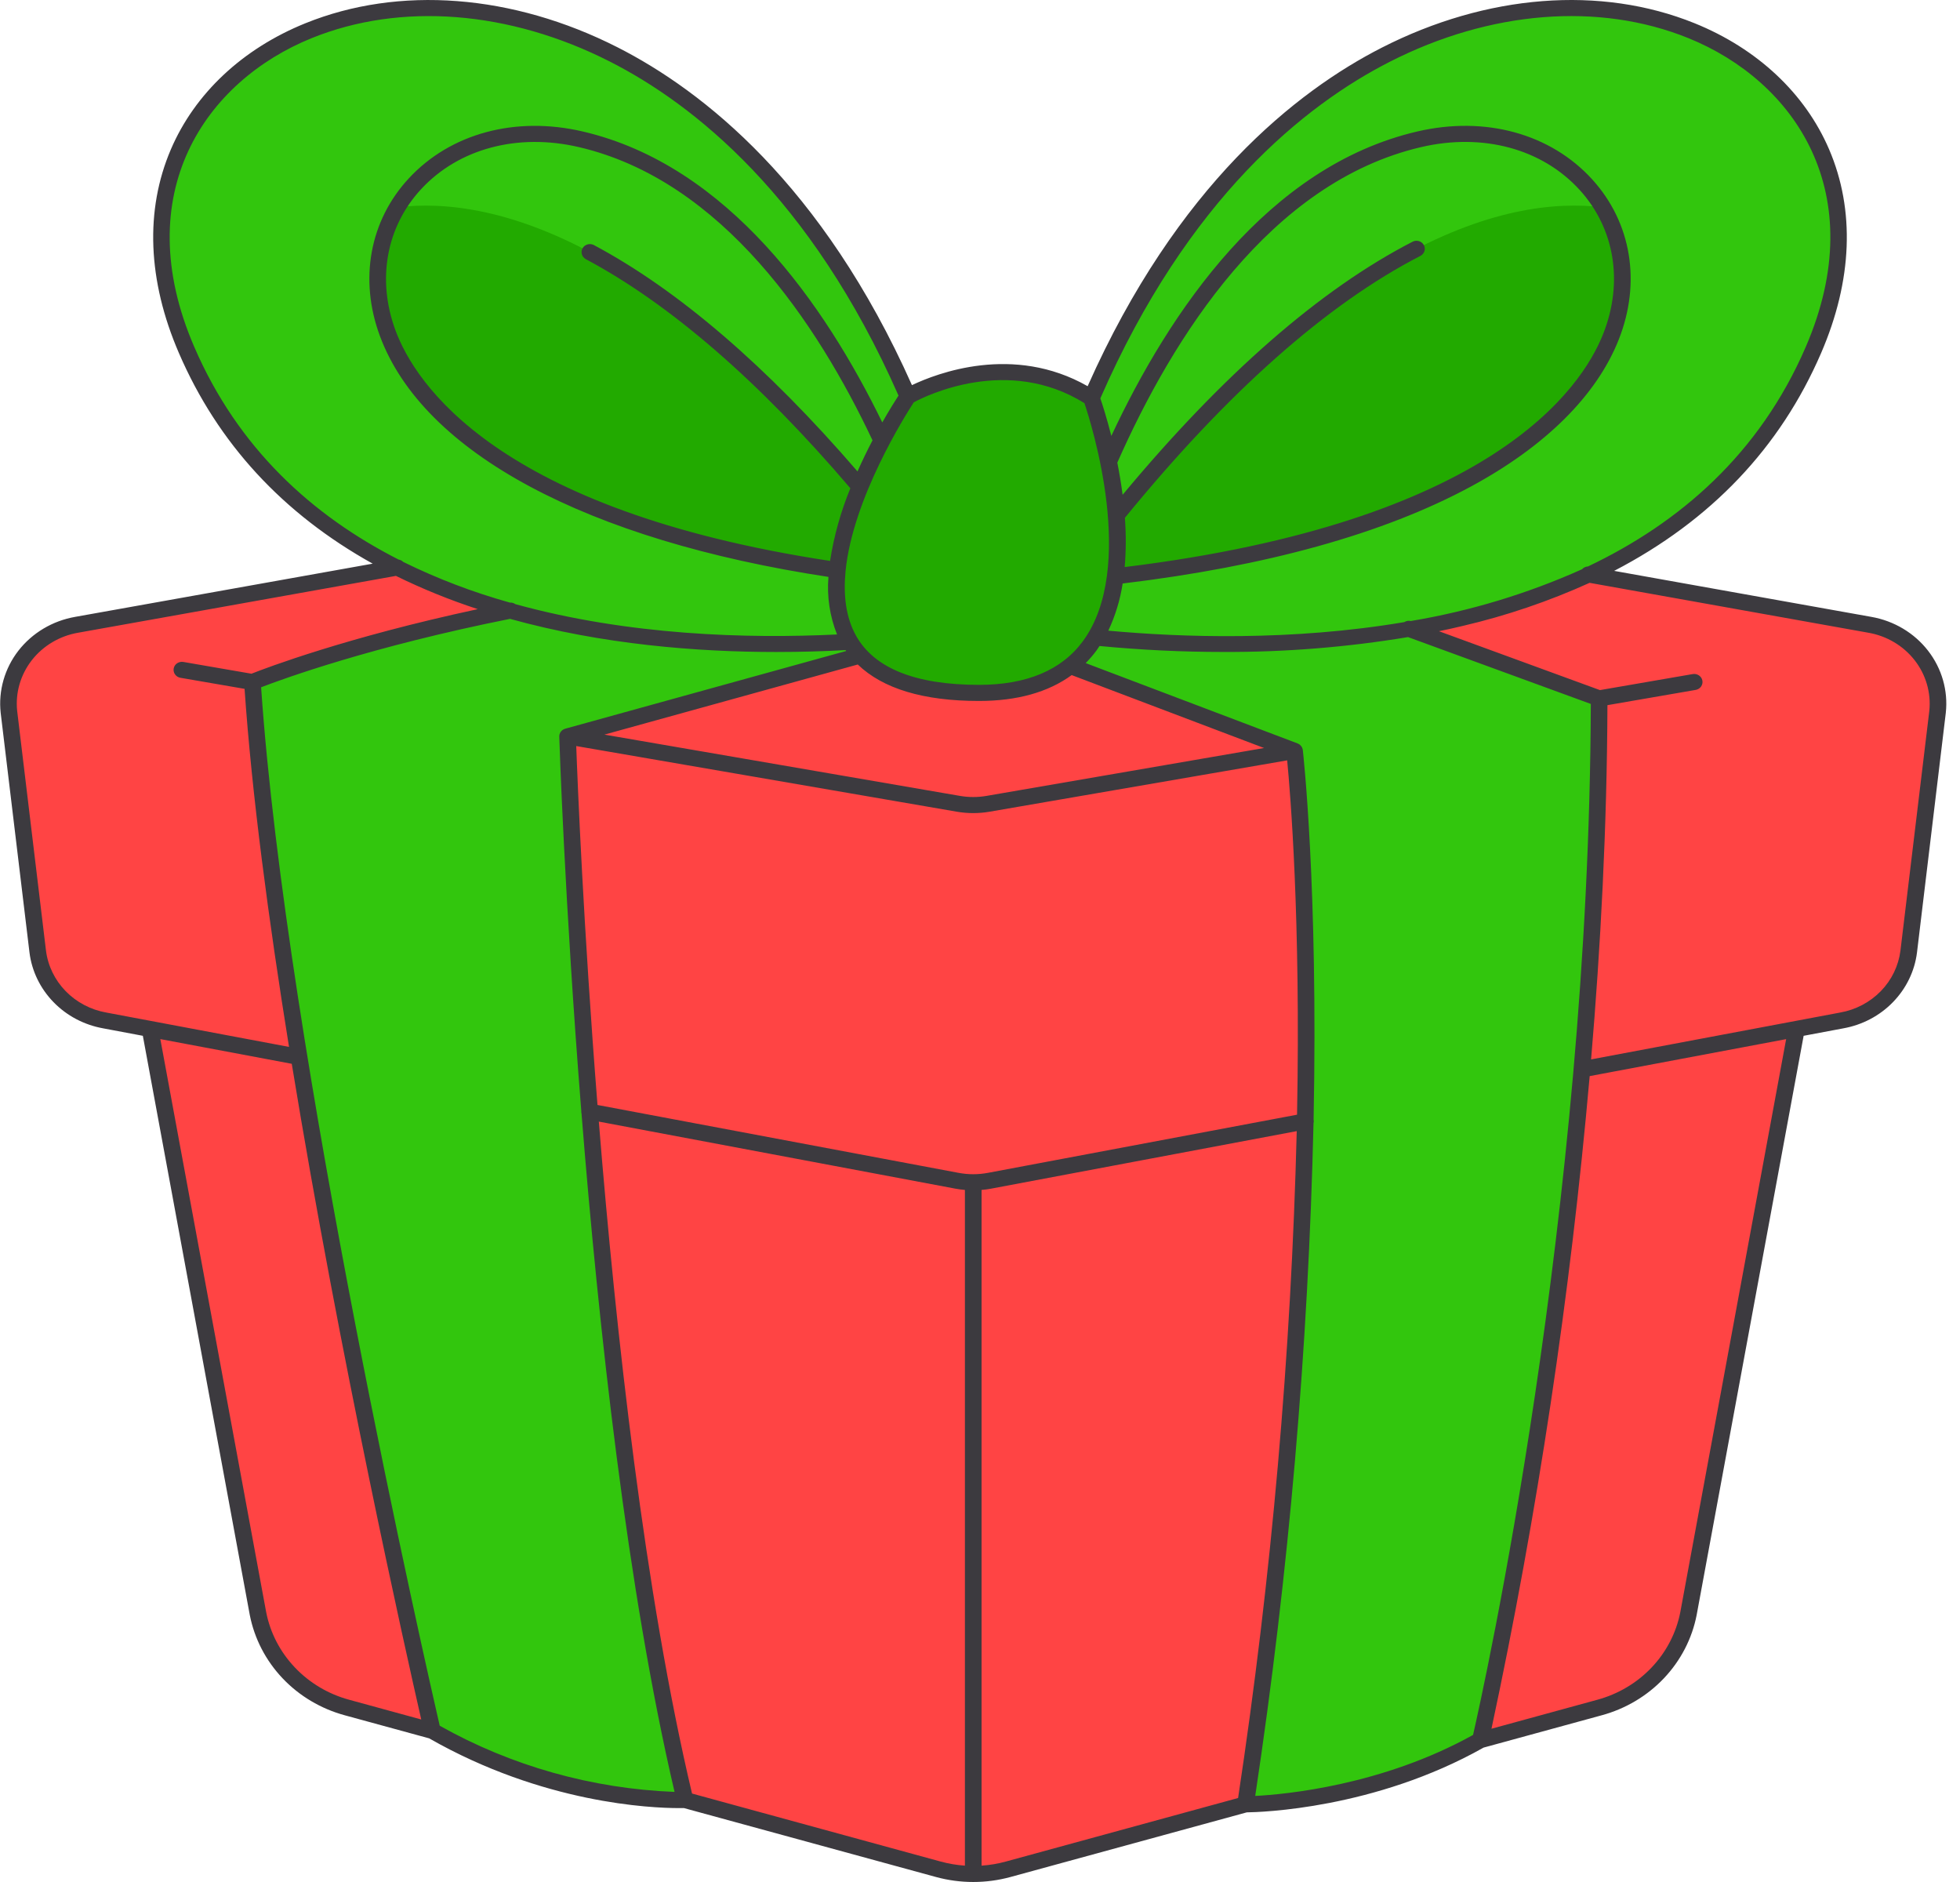 <svg width="50" height="48" viewBox="0 0 50 48" fill="none" xmlns="http://www.w3.org/2000/svg">
<g clip-path="url(#clip0_31_6)">
<path d="M46.068 24.944L43.074 41.154C42.966 41.719 42.696 42.244 42.294 42.667C41.892 43.091 41.376 43.397 40.802 43.551L25.719 47.675C25.136 47.834 24.519 47.834 23.937 47.675L8.853 43.551C8.28 43.397 7.763 43.091 7.361 42.667C6.96 42.244 6.69 41.719 6.582 41.154L3.588 24.944H46.068Z" fill="#FF4444"/>
<path d="M24.828 30.193V47.795C24.526 47.795 24.227 47.755 23.937 47.676L8.853 43.551C8.28 43.398 7.763 43.092 7.361 42.668C6.96 42.244 6.69 41.719 6.582 41.154L3.588 24.944H13.817L24.828 30.193Z" fill="#FF4444"/>
<path d="M49.428 18.155L48.692 24.269C48.637 24.699 48.442 25.102 48.134 25.418C47.827 25.734 47.423 25.947 46.982 26.027L25.244 30.115C24.969 30.166 24.686 30.166 24.411 30.115L2.673 26.027C2.232 25.947 1.828 25.734 1.521 25.418C1.213 25.102 1.018 24.699 0.963 24.269L0.228 18.155C0.19 17.838 0.232 17.517 0.349 17.219C0.466 16.92 0.655 16.653 0.9 16.44C1.197 16.18 1.563 16.005 1.957 15.935L24.43 11.915C24.692 11.869 24.962 11.869 25.224 11.915L47.698 15.935C48.092 16.005 48.458 16.18 48.755 16.44C49.001 16.653 49.19 16.92 49.307 17.219C49.424 17.517 49.465 17.838 49.428 18.155Z" fill="#FF4444"/>
<path d="M48.755 16.44L25.211 20.5C24.957 20.544 24.698 20.544 24.445 20.5L0.9 16.44C1.197 16.18 1.563 16.005 1.957 15.935L24.43 11.915C24.692 11.869 24.962 11.869 25.224 11.915L47.698 15.935C48.092 16.005 48.458 16.18 48.755 16.44Z" fill="#FF4444"/>
<path d="M23.854 15.677L33.025 19.152C33.025 19.152 34.247 29.559 31.775 46.019C31.775 46.019 34.88 46.017 37.765 44.381C37.765 44.381 40.772 31.652 40.795 17.812L32.325 14.716L25.328 14.277L23.854 15.677Z" fill="#32C60D"/>
<path d="M25.708 15.677L14.479 18.782C14.479 18.782 14.999 35.562 17.474 45.908C17.474 45.908 14.329 46.039 11.03 44.146C11.03 44.146 7.084 27.201 6.439 17.395C6.439 17.395 9.502 16.126 14.81 15.248C20.118 14.37 27.168 13.672 25.708 15.677ZM26.527 16.077C26.527 16.077 41.993 18.816 46.262 8.923C50.531 -0.969 32.182 -6.075 26.527 13.87V16.077Z" fill="#32C60D"/>
<path d="M27.164 14.83V14.829C27.164 14.828 27.165 14.828 27.165 14.827C27.214 14.648 29.864 5.027 36.207 3.552C38.269 3.073 40.054 3.896 40.887 5.287H40.888C42.644 8.222 40.176 13.684 27.164 14.83Z" fill="#32C60D"/>
<path d="M27.164 14.83V14.829C27.164 14.828 27.165 14.828 27.165 14.827C33.745 6.033 38.454 4.988 40.887 5.287H40.888C42.644 8.222 40.176 13.684 27.164 14.83Z" fill="#22AA00"/>
<path d="M24.494 16.077C24.494 16.077 9.028 18.816 4.759 8.923C0.49 -0.969 18.84 -6.075 24.494 13.87V16.077Z" fill="#32C60D"/>
<path d="M23.858 14.83C10.845 13.684 8.378 8.222 10.135 5.287C10.967 3.896 12.753 3.073 14.814 3.552C21.167 5.03 23.817 14.678 23.857 14.828V14.829C23.857 14.829 23.857 14.829 23.858 14.83C23.858 14.83 23.858 14.83 23.858 14.83Z" fill="#32C60D"/>
<path d="M23.858 14.83C10.845 13.684 8.378 8.222 10.135 5.287C12.568 4.989 17.277 6.034 23.857 14.828V14.829C23.857 14.829 23.857 14.829 23.858 14.83C23.858 14.83 23.858 14.83 23.858 14.83Z" fill="#22AA00"/>
<path d="M23.161 10.108C23.161 10.108 25.567 8.678 27.842 10.15C27.842 10.15 30.563 17.672 24.974 17.672C18.035 17.672 23.161 10.108 23.161 10.108Z" fill="#22AA00"/>
<path d="M47.737 15.733L41.177 14.56C43.645 13.278 45.415 11.419 46.458 9.002C47.256 7.153 47.326 5.357 46.66 3.807C46.047 2.38 44.828 1.239 43.228 0.592C40.833 -0.376 37.926 -0.149 35.251 1.215C33.078 2.323 30.026 4.721 27.746 9.85C25.848 8.768 23.899 9.52 23.264 9.823C20.98 4.701 17.926 2.31 15.752 1.206C13.08 -0.151 10.176 -0.374 7.786 0.595C6.187 1.243 4.97 2.384 4.359 3.81C3.695 5.359 3.765 7.155 4.563 9.002C5.555 11.302 7.213 13.1 9.507 14.376L1.918 15.733C1.34 15.834 0.823 16.142 0.47 16.595C0.118 17.049 -0.044 17.615 0.017 18.179L0.752 24.293C0.811 24.767 1.026 25.21 1.364 25.558C1.702 25.907 2.147 26.141 2.633 26.228L3.644 26.418L6.372 41.19C6.49 41.792 6.779 42.351 7.207 42.803C7.635 43.255 8.185 43.582 8.795 43.748L10.947 44.336C13.862 46.001 16.617 46.115 17.317 46.115C17.375 46.115 17.416 46.114 17.445 46.114L23.879 47.873C24.499 48.042 25.156 48.042 25.776 47.873L31.805 46.224C32.144 46.22 35.067 46.139 37.847 44.572L40.86 43.748C41.47 43.582 42.02 43.255 42.448 42.803C42.876 42.351 43.165 41.792 43.282 41.19L46.011 26.418L47.023 26.228C47.508 26.141 47.953 25.907 48.291 25.558C48.629 25.21 48.844 24.767 48.903 24.293L49.638 18.179C49.699 17.614 49.537 17.049 49.184 16.595C48.832 16.142 48.314 15.834 47.737 15.733ZM35.449 1.578C38.012 0.271 40.787 0.05 43.065 0.97C45.777 2.066 47.757 4.926 46.067 8.844C44.887 11.579 42.847 13.336 40.51 14.447C40.481 14.448 40.453 14.455 40.427 14.467C40.401 14.479 40.378 14.496 40.359 14.518C38.969 15.142 37.5 15.586 35.99 15.839C35.961 15.832 35.932 15.831 35.903 15.836C35.875 15.841 35.847 15.852 35.823 15.867C32.938 16.354 30.132 16.256 28.273 16.085C28.453 15.703 28.576 15.298 28.639 14.882C32.305 14.442 35.291 13.613 37.514 12.414C39.424 11.384 40.731 10.086 41.294 8.662C41.871 7.204 41.619 5.677 40.619 4.577C39.556 3.408 37.888 2.95 36.157 3.353C32.339 4.24 29.835 7.943 28.35 11.118C28.233 10.655 28.121 10.31 28.07 10.16C30.308 5.038 33.315 2.666 35.449 1.578ZM28.696 13.207C31.311 10.004 33.847 7.756 36.234 6.527C36.284 6.501 36.321 6.458 36.338 6.406C36.354 6.354 36.349 6.297 36.322 6.249C36.295 6.201 36.25 6.165 36.197 6.149C36.143 6.134 36.085 6.139 36.035 6.165C33.68 7.377 31.193 9.548 28.638 12.62C28.601 12.332 28.554 12.057 28.503 11.799C29.914 8.608 32.398 4.648 36.257 3.751C37.832 3.385 39.344 3.795 40.301 4.848C41.194 5.831 41.417 7.202 40.898 8.515C40.339 9.929 38.031 13.318 28.691 14.463C28.726 14.045 28.728 13.625 28.696 13.207ZM23.311 10.261C23.624 10.093 25.705 9.063 27.664 10.282C27.843 10.815 29.002 14.479 27.626 16.352C27.083 17.092 26.19 17.467 24.974 17.467C23.358 17.467 22.303 17.046 21.838 16.214C21.575 15.743 21.512 15.173 21.57 14.574V14.572C21.571 14.568 21.57 14.563 21.571 14.559C21.757 12.704 23.104 10.579 23.311 10.261ZM32.247 19.078L25.173 20.298C24.944 20.338 24.71 20.338 24.482 20.298L15.418 18.736L21.882 16.948C22.522 17.565 23.557 17.878 24.974 17.878C25.946 17.878 26.738 17.656 27.339 17.218L32.247 19.078ZM14.937 6.606C17.085 7.748 19.358 9.716 21.693 12.453C21.448 13.049 21.274 13.671 21.175 14.306C12.666 13.012 10.59 9.773 10.091 8.432C9.608 7.133 9.853 5.784 10.745 4.822C11.703 3.789 13.206 3.389 14.764 3.751C18.437 4.605 20.861 8.268 22.258 11.231C22.122 11.491 21.994 11.755 21.875 12.023C19.556 9.334 17.292 7.39 15.142 6.246C15.093 6.223 15.036 6.219 14.984 6.235C14.932 6.25 14.888 6.285 14.862 6.331C14.835 6.378 14.829 6.432 14.843 6.483C14.857 6.534 14.89 6.578 14.937 6.605V6.606ZM4.954 8.844C3.265 4.93 5.242 2.071 7.95 0.973C10.223 0.052 12.995 0.269 15.555 1.569C17.683 2.649 20.681 5.005 22.921 10.089C22.84 10.214 22.689 10.453 22.507 10.774C21.05 7.783 18.582 4.217 14.864 3.353C13.15 2.954 11.493 3.401 10.429 4.549C9.431 5.624 9.155 7.128 9.692 8.571C10.796 11.544 14.962 13.777 21.134 14.714C21.092 15.213 21.167 15.715 21.353 16.182C19.058 16.293 16.034 16.205 13.148 15.409C13.107 15.38 13.057 15.366 13.007 15.369C12.069 15.107 11.158 14.76 10.287 14.332C10.255 14.3 10.213 14.278 10.167 14.271C7.971 13.153 6.074 11.439 4.954 8.844ZM2.713 25.825C2.316 25.755 1.952 25.564 1.675 25.279C1.398 24.995 1.222 24.633 1.173 24.245L0.438 18.132C0.389 17.671 0.523 17.209 0.811 16.839C1.1 16.469 1.523 16.218 1.995 16.137L10.1 14.688C10.774 15.019 11.472 15.302 12.188 15.536C8.837 16.255 6.781 17.038 6.415 17.183L4.679 16.883C4.652 16.878 4.624 16.879 4.596 16.884C4.569 16.89 4.543 16.901 4.519 16.916C4.496 16.931 4.477 16.951 4.461 16.974C4.446 16.997 4.436 17.022 4.431 17.049C4.426 17.076 4.427 17.103 4.433 17.13C4.439 17.156 4.45 17.181 4.467 17.203C4.483 17.225 4.503 17.244 4.527 17.259C4.551 17.273 4.578 17.283 4.605 17.287L6.239 17.569C6.423 20.248 6.85 23.455 7.373 26.701L2.713 25.825ZM8.911 43.353C8.377 43.209 7.895 42.922 7.521 42.527C7.146 42.132 6.893 41.644 6.79 41.117L4.09 26.502L7.443 27.132C8.667 34.616 10.366 42.189 10.746 43.855L8.911 43.353ZM11.217 44.014C10.913 42.696 7.301 26.867 6.661 17.529C7.222 17.313 9.472 16.492 13.011 15.784C15.37 16.44 17.796 16.629 19.805 16.629C20.441 16.629 21.034 16.61 21.571 16.581C21.576 16.589 21.582 16.596 21.587 16.603L14.421 18.585C14.413 18.587 14.406 18.59 14.399 18.593C14.397 18.593 14.395 18.594 14.393 18.595C14.354 18.611 14.322 18.639 14.299 18.673C14.277 18.707 14.266 18.747 14.267 18.788C14.269 18.871 14.402 22.971 14.829 28.335C14.827 28.358 14.829 28.381 14.835 28.403C15.268 33.837 16.003 40.552 17.208 45.702C15.098 45.62 13.042 45.04 11.217 44.014ZM24.615 47.583C24.405 47.569 24.197 47.533 23.994 47.478L17.654 45.744C16.452 40.671 15.715 34.03 15.276 28.606L24.37 30.316C24.451 30.331 24.533 30.342 24.615 30.349L24.615 47.583ZM24.451 29.913L15.242 28.182C14.882 23.62 14.735 19.994 14.7 19.028L24.407 20.702C24.685 20.75 24.97 20.75 25.247 20.702L32.836 19.393C32.916 20.224 33.183 23.411 33.088 28.43L25.204 29.913C24.955 29.96 24.7 29.96 24.451 29.913ZM31.584 45.858L25.661 47.478C25.458 47.534 25.25 47.569 25.04 47.583V30.349C25.122 30.342 25.204 30.331 25.285 30.316L33.08 28.849C32.937 34.543 32.437 40.223 31.584 45.858ZM37.578 44.249C35.263 45.536 32.795 45.765 32.021 45.805C32.877 40.121 33.374 34.392 33.508 28.65C33.516 28.62 33.517 28.59 33.511 28.56C33.511 28.558 33.51 28.556 33.51 28.555C33.628 22.615 33.242 19.188 33.235 19.13C33.235 19.128 33.234 19.126 33.234 19.124C33.233 19.123 33.234 19.119 33.233 19.117C33.23 19.103 33.226 19.089 33.221 19.076C33.221 19.075 33.22 19.074 33.219 19.073C33.213 19.058 33.205 19.045 33.195 19.032C33.193 19.029 33.19 19.026 33.187 19.022C33.178 19.012 33.168 19.002 33.157 18.993C33.154 18.991 33.152 18.989 33.15 18.987C33.136 18.977 33.12 18.969 33.104 18.963C33.103 18.962 33.102 18.962 33.102 18.961L27.696 16.912C27.796 16.811 27.889 16.703 27.973 16.589C28 16.552 28.023 16.514 28.049 16.476C29.099 16.577 30.154 16.628 31.21 16.628C32.788 16.634 34.364 16.507 35.919 16.249L40.582 17.954C40.54 30.965 37.839 43.107 37.578 44.249H37.578ZM42.865 41.118C42.762 41.644 42.509 42.133 42.134 42.528C41.76 42.923 41.278 43.209 40.745 43.353L38.048 44.091C39.224 38.596 40.06 33.037 40.553 27.446L45.565 26.503L42.865 41.118ZM49.217 18.132L48.481 24.245C48.432 24.632 48.257 24.995 47.98 25.279C47.703 25.563 47.339 25.755 46.941 25.825L40.589 27.02C40.833 24.149 40.995 21.092 41.006 17.985L43.251 17.597C43.279 17.593 43.306 17.584 43.33 17.569C43.355 17.555 43.376 17.536 43.392 17.514C43.408 17.492 43.42 17.466 43.426 17.44C43.433 17.413 43.433 17.385 43.428 17.358C43.423 17.331 43.413 17.306 43.398 17.283C43.382 17.26 43.362 17.24 43.339 17.225C43.315 17.209 43.289 17.199 43.261 17.193C43.233 17.188 43.205 17.188 43.177 17.193L40.815 17.601L36.708 16.099C36.911 16.057 37.113 16.013 37.315 15.964C38.429 15.704 39.513 15.335 40.551 14.865L47.659 16.137C48.131 16.218 48.554 16.469 48.843 16.839C49.132 17.209 49.265 17.671 49.217 18.132Z" fill="#3C3A3F"/>
</g>
<defs>
<clipPath id="clip0_31_6">
<rect width="49.655" height="48" fill="white"/>
</clipPath>
</defs>
</svg>
